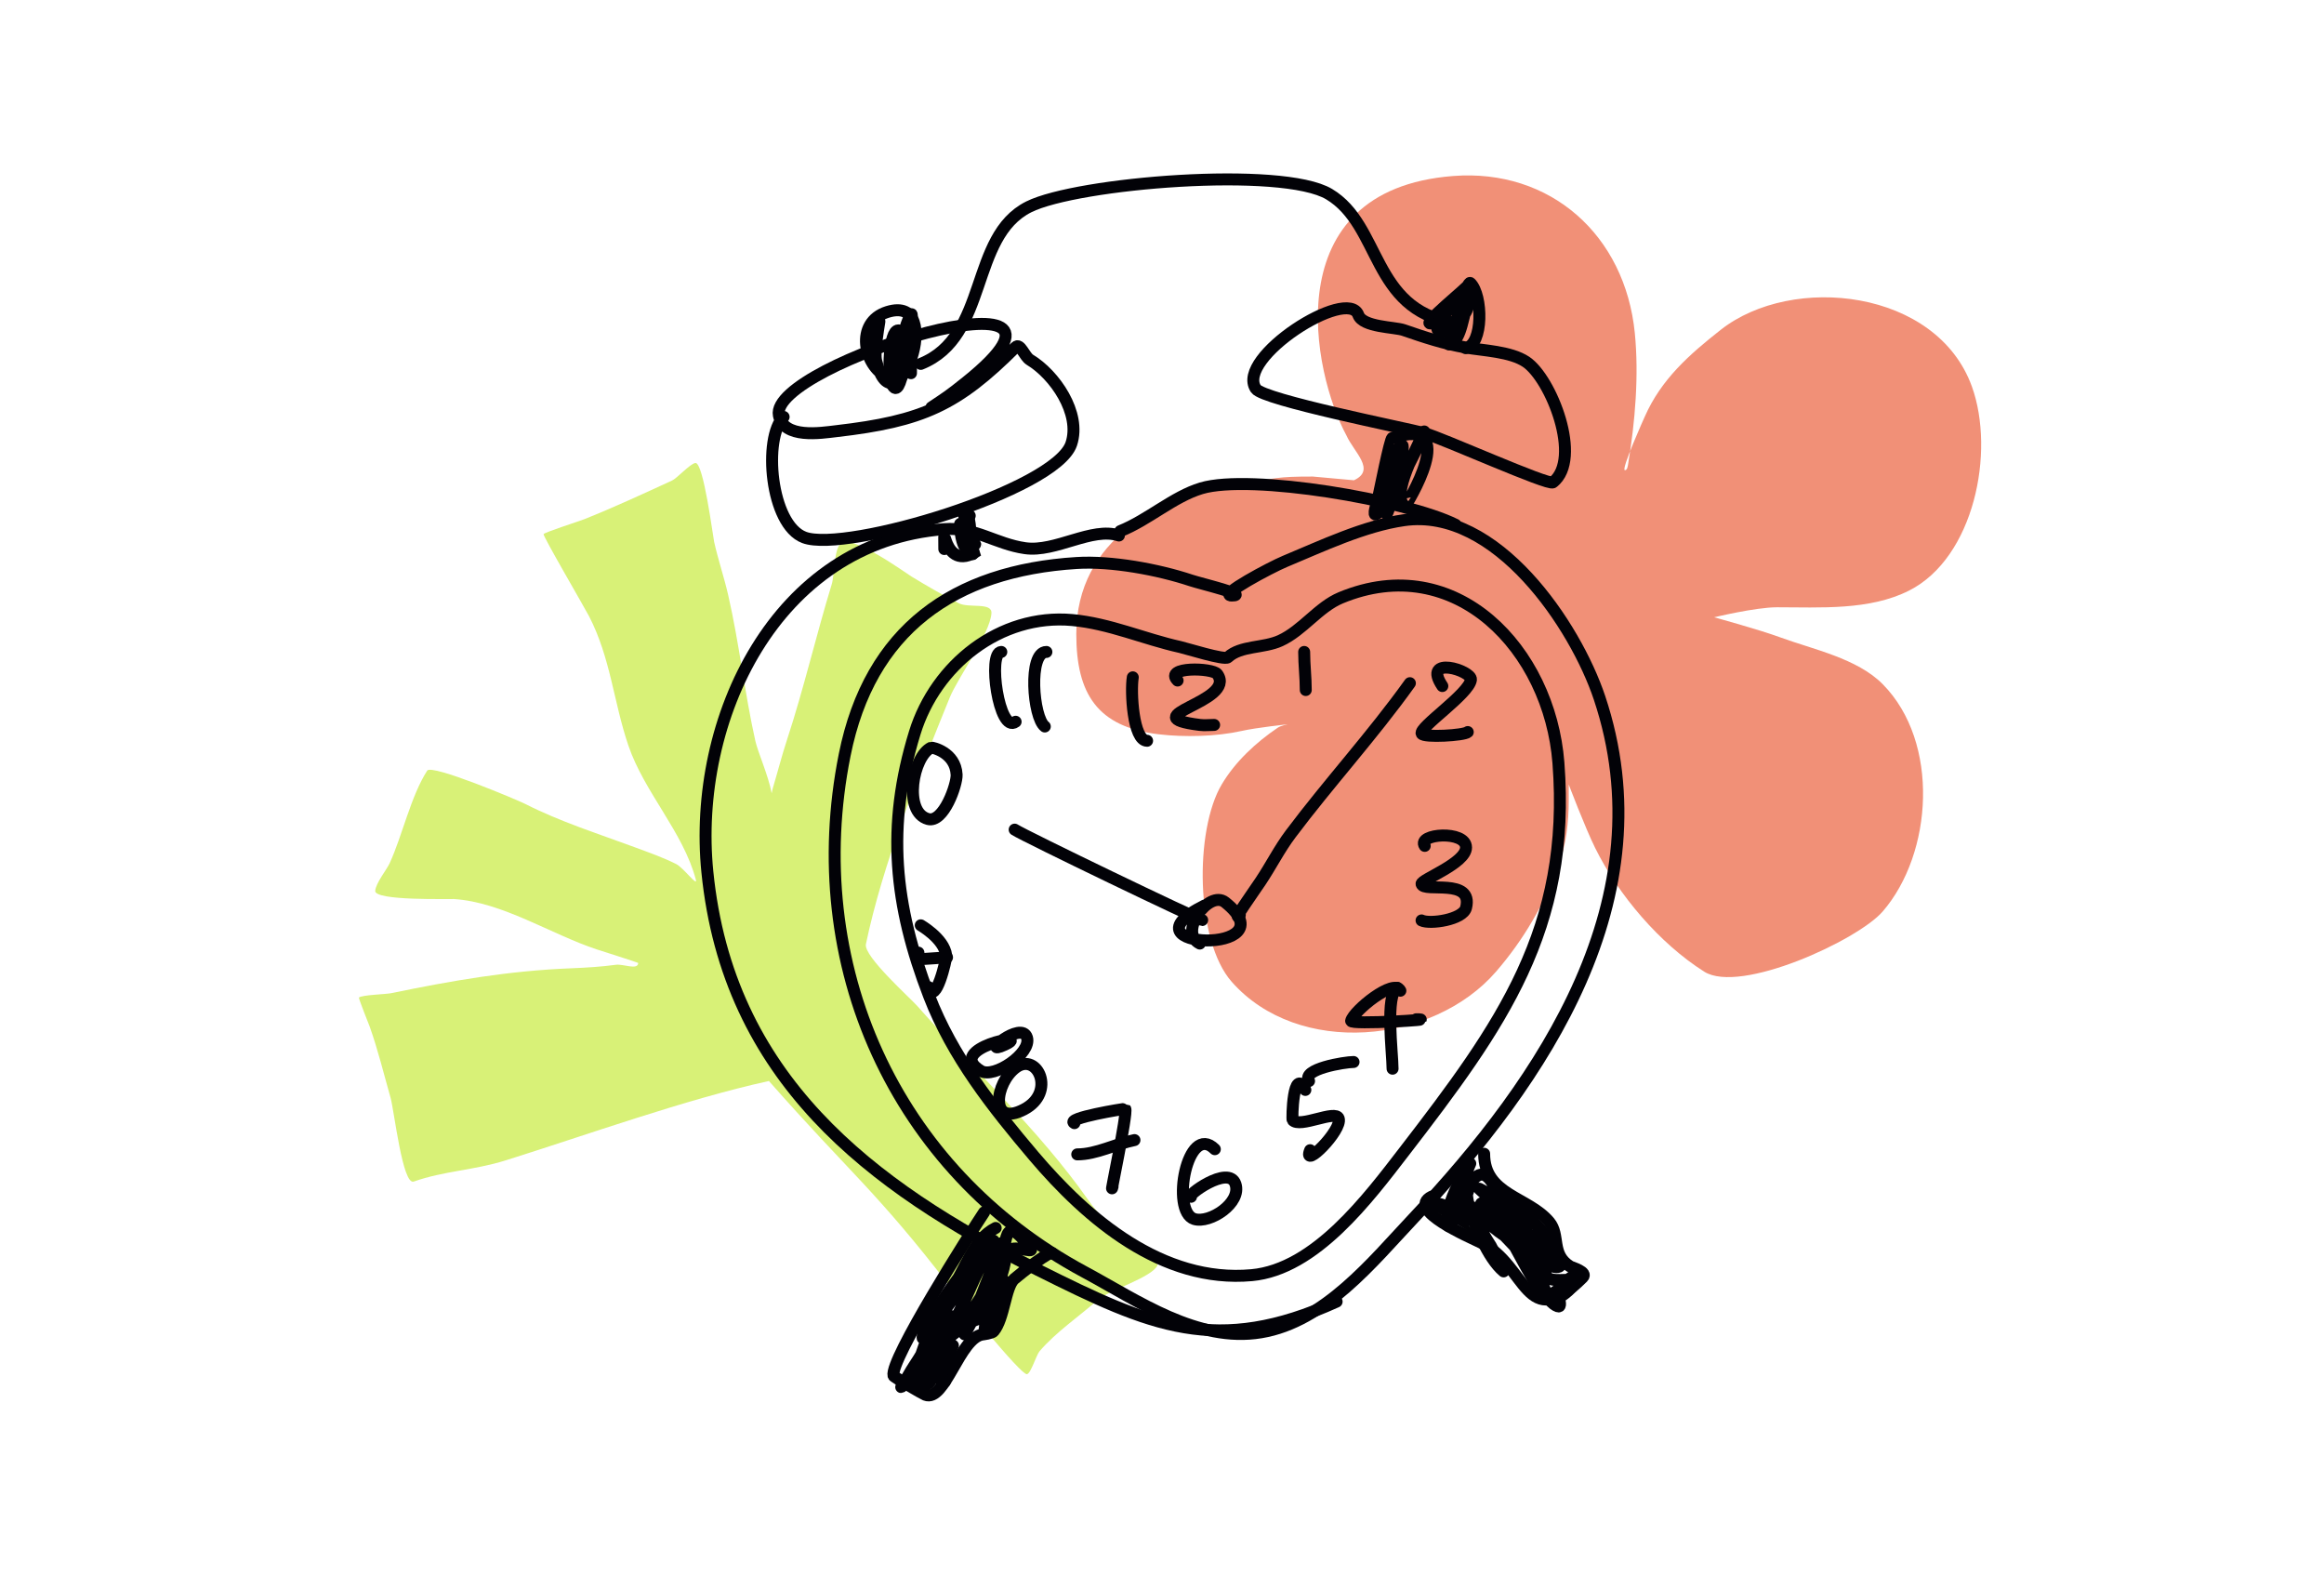 <svg width="583" height="395" viewBox="0 0 583 395" fill="none" xmlns="http://www.w3.org/2000/svg">
<g clip-path="url(#clip0_9260_16886)">
<path fill-rule="evenodd" clip-rule="evenodd" d="M339.646 120.463C345.264 117.862 339.646 113.432 337.773 109.227C329.346 93.769 319.609 47.641 364.514 44.147C388.936 42.247 407.682 58.969 410.113 83.557C411.169 94.234 410.176 105.815 408.455 116.259C408.354 116.876 408.244 117.936 407.626 117.936C406.536 117.936 412.57 104.59 412.6 104.52C416.73 95.123 423.791 88.916 431.669 82.719C449.663 68.564 485.902 72.562 494.679 96.974C500.58 113.387 495.194 139.896 478.926 148.122C468.951 153.167 456.587 152.315 445.763 152.315C440.447 152.315 430.011 154.831 430.011 154.831C430.011 154.831 441.17 157.868 446.592 159.862C454.808 162.883 465.878 165.112 472.294 171.601C486.695 186.167 484.866 214.087 472.294 228.62C466.047 235.84 436.559 249.425 427.523 243.713C416.366 236.66 406.019 224.53 400.164 212.688C397.616 207.534 393.532 196.756 393.532 196.756C393.532 196.756 393.532 199.551 393.532 200.948C393.532 206.102 392.861 211.981 391.044 216.881C387.339 226.874 382.237 235.685 375.292 243.713C359.539 261.921 325.646 265.207 308.966 246.229C299.906 235.92 299.627 208.306 306.479 196.756C309.884 191.017 315.113 186.183 320.573 182.501C321.3 182.011 323.061 181.663 323.061 181.663C323.061 181.663 315.269 182.483 311.453 183.34C305.211 184.743 297.12 184.939 290.726 184.178C275.26 182.338 270 174.009 270 159.023C270 135.287 291.184 124.208 310.62 121.4C320.819 119.926 319.961 119.527 329.346 119.527" fill="#F19077"/>
<path d="M238.37 322.789C219.88 298.735 212.787 293.734 192.891 271.137C172.207 275.651 146.907 284.758 126.77 291.069C118.942 293.523 111.292 293.701 103.79 296.362C100.983 297.362 98.881 278.509 97.977 275.336C96.269 269.336 94.844 263.415 92.753 257.524C92.635 257.191 89.887 250.336 90.04 250.201C90.786 249.545 96.827 249.376 98.054 249.122C113.511 245.944 127.566 243.488 143.343 242.862C147.078 242.716 150.847 242.482 154.522 241.983C156.374 241.735 159.993 243.409 160.111 241.544C160.119 241.431 150.285 238.323 149.605 238.095C138.134 234.285 126.016 226.268 113.858 225.496C112.708 225.425 93.964 225.985 94.125 223.447C94.247 221.537 97.012 218.12 97.743 216.527C100.931 209.59 103.046 199.713 107.166 193.29C108.262 191.583 129.653 200.581 131.665 201.6C140.693 206.169 149.764 208.998 159.178 212.485C162.61 213.758 166.372 215.073 169.635 216.724C171.502 217.669 175.088 222.632 174.552 220.612C171.412 208.719 161.612 198.71 157.623 186.961C153.907 176.013 153.189 165.046 147.766 154.554C146.713 152.515 136.124 134.38 136.363 133.967C136.634 133.505 145.486 130.662 146.531 130.243C154.019 127.263 161.329 123.862 168.602 120.522C169.858 119.944 173.126 116.304 174.443 116.126C176.46 115.854 178.847 134.546 179.145 135.89C180.145 140.378 181.641 144.743 182.667 149.224C185.444 161.335 186.783 173.704 189.478 185.807C190.126 188.719 192.719 194.376 193.585 198.978C193.682 198.438 193.787 197.959 193.891 197.608C195.099 193.567 196.125 189.532 197.441 185.518C201.66 172.669 204.701 159.443 208.662 146.505C209.345 144.282 209.191 137.822 210.898 136.319C213.691 133.86 227.015 143.605 228.646 144.597C232.468 146.92 236.542 149.293 240.534 151.311C243.082 152.6 248.901 150.972 248.717 153.817C248.395 158.882 240.296 169.919 238.233 175.001C230.479 194.127 221.426 216.644 217.219 236.83C216.594 239.829 228.345 250.314 230.137 252.349C244.464 268.622 260.581 283.277 273.115 301.161C277.431 307.318 283.666 311.545 289.25 316.093C289.685 316.447 290.571 316.835 290.362 317.356C289.157 320.321 278.06 323.705 275.514 325.947C270.777 330.118 264.884 334.116 260.785 338.915C259.943 339.897 258.651 344.406 257.638 344.674C256.193 345.056 239.78 324.627 238.37 322.789Z" fill="#D8F177"/>
<path d="M308.965 149.37C305.447 149.382 318.786 142.288 322.322 140.818C331.595 136.962 342.197 131.903 352.221 130.469C375.381 127.172 395.226 156.975 401.255 175.031C418.041 225.288 387.397 270.761 354.612 305.527C344.362 316.394 332.334 331.51 316.341 334.17C300.408 336.824 285.458 326.237 272.089 319.054C224.158 293.292 201.43 241.577 211.896 189.355C218.201 157.886 239.287 143.133 270.098 141.211C278.78 140.669 290.473 142.818 298.804 145.591C301.219 146.394 313.628 149.352 308.965 149.37Z" stroke="#020207" stroke-width="3" stroke-miterlimit="10" stroke-linecap="round" stroke-linejoin="round"/>
<path d="M308.023 164.867C311.249 161.874 316.956 162.624 321.178 160.69C326.801 158.119 330.736 152.275 336.33 149.948C365.197 137.944 388.757 162.969 390.945 191.326C394.159 233.049 376.545 257.312 352.275 288.8C343.289 300.464 329.961 318.383 314.004 319.835C291.565 321.87 272.74 305.736 259.388 289.996C248.941 277.671 238.935 265.001 233.079 249.814C224.296 227.027 222.25 207.245 229.49 183.768C234.719 166.801 250.873 153.881 268.959 155.518C278.321 156.369 287.015 160.279 296.067 162.284C297.618 162.63 307.188 165.647 308.023 164.867Z" stroke="#020207" stroke-width="3" stroke-miterlimit="10" stroke-linecap="round" stroke-linejoin="round"/>
<path d="M300.985 236.664C295.433 233.897 303.286 223.072 307.359 226.321C324.056 239.646 279.911 238.229 302.177 227.119" stroke="#020207" stroke-width="3" stroke-miterlimit="10" stroke-linecap="round" stroke-linejoin="round"/>
<path d="M311.027 229.444C308.708 231.759 314.39 223.815 316.209 221.089C318.857 217.126 320.92 212.966 323.788 209.151C333.514 196.207 344.271 184.507 353.687 171.355" stroke="#020207" stroke-width="3" stroke-miterlimit="10" stroke-linecap="round" stroke-linejoin="round"/>
<path d="M301.579 230.762C300.696 230.762 256.909 209.665 254.536 208.088" stroke="#020207" stroke-width="3" stroke-miterlimit="10" stroke-linecap="round" stroke-linejoin="round"/>
<path d="M361.824 172.072C356.601 164.253 369.29 168.192 369.004 170.483C368.557 174.018 355.867 182.463 356.642 184.01C357.167 185.058 367.346 184.469 368.205 183.612" stroke="#020207" stroke-width="3" stroke-miterlimit="10" stroke-linecap="round" stroke-linejoin="round"/>
<path d="M327.164 163.52C327.164 166.721 327.564 169.869 327.564 173.071" stroke="#020207" stroke-width="3" stroke-miterlimit="10" stroke-linecap="round" stroke-linejoin="round"/>
<path d="M357.41 212.164C355.371 209.111 367.774 208.141 367.774 212.563C367.774 216.538 356.402 220.651 356.611 221.716C357.07 223.989 369.688 220.038 367.774 227.685C367.023 230.702 358.65 231.88 356.611 230.863" stroke="#020207" stroke-width="3" stroke-miterlimit="10" stroke-linecap="round" stroke-linejoin="round"/>
<path d="M351.299 248.49C349.689 245.277 339.576 253.525 338.944 256.048C338.688 257.066 361.687 255.65 355.289 255.65" stroke="#020207" stroke-width="3" stroke-miterlimit="10" stroke-linecap="round" stroke-linejoin="round"/>
<path d="M350.537 247.758C347.424 249.311 349.339 264.225 349.339 268.051" stroke="#020207" stroke-width="3" stroke-miterlimit="10" stroke-linecap="round" stroke-linejoin="round"/>
<path d="M327.46 273.376C324.359 267.187 324.067 280.696 324.27 280.934C326.077 283.035 335.057 278.22 335.832 280.535C336.81 283.469 326.613 293.586 328.659 288.492" stroke="#020207" stroke-width="3" stroke-miterlimit="10" stroke-linecap="round" stroke-linejoin="round"/>
<path d="M328.39 271.147C326.38 268.136 337.364 266.368 339.553 266.368" stroke="#020207" stroke-width="3" stroke-miterlimit="10" stroke-linecap="round" stroke-linejoin="round"/>
<path d="M304.753 288.241C297.854 281.356 293.626 303.893 299.571 305.75C303.524 306.982 311.509 301.709 309.935 296.996C308.247 291.931 297.198 300.179 298.778 300.179" stroke="#020207" stroke-width="3" stroke-miterlimit="10" stroke-linecap="round" stroke-linejoin="round"/>
<path d="M269.526 281.708C267.075 280.482 282.216 278.024 282.287 278.125C282.925 279.083 278.125 301.495 279.097 297.621" stroke="#020207" stroke-width="3" stroke-miterlimit="10" stroke-linecap="round" stroke-linejoin="round"/>
<path d="M270.239 289.54C275.075 289.54 279.863 286.903 284.592 285.957" stroke="#020207" stroke-width="3" stroke-miterlimit="10" stroke-linecap="round" stroke-linejoin="round"/>
<path d="M252.051 262.047C259.541 258.577 236.601 262.945 246.07 268.611C249.38 270.598 258.807 264.183 257.633 260.261C256.279 255.768 245.307 265.171 252.051 262.047Z" stroke="#020207" stroke-width="3" stroke-miterlimit="10" stroke-linecap="round" stroke-linejoin="round"/>
<path d="M254.898 267.715C249.602 271.542 248.1 282.855 256.889 278.261C265.029 274.006 260.235 263.859 254.898 267.715Z" stroke="#020207" stroke-width="3" stroke-miterlimit="10" stroke-linecap="round" stroke-linejoin="round"/>
<path d="M231.003 232.096C230.562 231.876 236.829 235.268 237.377 239.654C237.491 240.571 234.622 252.485 232.994 247.611" stroke="#020207" stroke-width="3" stroke-miterlimit="10" stroke-linecap="round" stroke-linejoin="round"/>
<path d="M230.399 238.941L229.999 239.739L231.591 240.536L237.572 240.138" stroke="#020207" stroke-width="3" stroke-miterlimit="10" stroke-linecap="round" stroke-linejoin="round"/>
<path d="M233.604 187.522C228.989 189.682 226.496 203.709 232.805 205.429C236.717 206.494 240.11 196.764 239.979 194.289C239.681 188.635 233.801 187.433 233.604 187.522Z" stroke="#020207" stroke-width="3" stroke-miterlimit="10" stroke-linecap="round" stroke-linejoin="round"/>
<path d="M251.188 163.52C247.7 163.52 250.574 184.17 254.778 181.028" stroke="#020207" stroke-width="3" stroke-miterlimit="10" stroke-linecap="round" stroke-linejoin="round"/>
<path d="M262.501 163.52C257.868 163.52 259.138 179.998 262.102 182.218" stroke="#020207" stroke-width="3" stroke-miterlimit="10" stroke-linecap="round" stroke-linejoin="round"/>
<path d="M284.171 169.887C283.587 173.398 284.219 185.8 287.761 185.8" stroke="#020207" stroke-width="3" stroke-miterlimit="10" stroke-linecap="round" stroke-linejoin="round"/>
<path d="M295.414 170.69C291.866 167.149 304.221 167.476 305.378 169.095C310.405 176.111 283.458 179.64 300.995 181.824C302.182 181.973 303.386 181.824 304.579 181.824" stroke="#020207" stroke-width="3" stroke-miterlimit="10" stroke-linecap="round" stroke-linejoin="round"/>
<path d="M281.036 133.208C288.012 130.429 294.363 124.567 301.37 122.466C313.707 118.77 352.705 125.406 365.15 131.619" stroke="#020207" stroke-width="3" stroke-miterlimit="10" stroke-linecap="round" stroke-linejoin="round"/>
<path d="M280.694 134.312C273.943 132.069 264.784 138.579 257.175 137.496C249.733 136.437 244.641 132.122 236.841 132.723C194.536 135.967 173.62 180.493 177.445 218.657C182.62 270.307 218.04 297.397 260.366 318.518C288.696 332.657 305.208 340.132 335.309 326.474" stroke="#020207" stroke-width="3" stroke-miterlimit="10" stroke-linecap="round" stroke-linejoin="round"/>
<path d="M372.315 289.386C372.315 299.776 383.352 300.139 388.659 306.495C391.432 309.816 388.958 314.535 393.841 317.63C394.306 317.927 398.421 319.028 397.026 320.415C382.708 334.71 383.167 317.481 371.516 311.667C368.779 310.298 352.559 303.419 359.154 300.128" stroke="#020207" stroke-width="3" stroke-miterlimit="10" stroke-linecap="round" stroke-linejoin="round"/>
<path d="M264.014 314.427C264.014 313.118 255.69 319.688 254.444 320.789C252.166 322.812 251.945 330.703 249.262 333.917C248.844 334.423 246.513 334.709 246.471 334.715C240.723 335.536 237.025 351.794 232.118 349.836C231.396 349.545 224.223 345.367 224.145 345.058C223.161 341.13 243.442 309.214 246.87 304.078" stroke="#020207" stroke-width="3" stroke-miterlimit="10" stroke-linecap="round" stroke-linejoin="round"/>
<path d="M352.474 126.952C352.582 127.024 366.976 103.957 349.284 109.843C348.688 110.039 346.064 123.483 345.694 124.959C345.372 126.256 344.186 129.678 345.295 128.94C349.171 126.363 349.326 115.74 351.675 111.83C352.087 111.152 351.83 113.437 351.675 114.217C351.246 116.365 350.596 118.46 350.083 120.584C349.433 123.239 347.221 131.136 348.085 128.541C350.268 122.019 354.066 115.716 356.857 109.444C357.03 109.063 357.418 107.867 357.257 108.254C355.79 111.765 348.592 124.369 352.474 126.952Z" stroke="#020207" stroke-width="3" stroke-miterlimit="10" stroke-linecap="round" stroke-linejoin="round"/>
<path d="M243.269 129.353C240.657 128.05 245.32 138.066 245.26 138.107C236.065 144.225 236.888 127.901 236.888 137.709" stroke="#020207" stroke-width="3" stroke-miterlimit="10" stroke-linecap="round" stroke-linejoin="round"/>
<path d="M196.582 104.57C191.399 109.741 193.197 131.6 201.765 134.807C212.271 138.741 264.871 122.911 268.741 111.336C271.311 103.641 264.519 93.929 258.371 90.245C256.999 89.424 255.914 85.937 254.787 87.062C240.189 101.63 231.525 105.641 209.737 108.152C205.973 108.587 196.583 110.146 195.386 104.171C192.799 91.257 281.227 64.626 242.426 95.816C238.138 99.267 237.232 99.803 233.654 102.183" stroke="#020207" stroke-width="3" stroke-miterlimit="10" stroke-linecap="round" stroke-linejoin="round"/>
<path d="M340.754 79.006C341.863 82.083 349.884 82.011 352.114 82.785C357.314 84.588 362.227 86.201 367.66 87.159C372.156 87.951 378.9 88.141 382.812 90.742C389.109 94.937 397.028 115.04 389.586 120.979C388.465 121.872 361.744 109.839 357.296 108.643C352.46 107.345 316.914 100.311 315.042 97.508C309.842 89.724 338.142 71.775 340.754 79.006Z" stroke="#020207" stroke-width="3" stroke-miterlimit="10" stroke-linecap="round" stroke-linejoin="round"/>
<path d="M361.303 80.162C353.181 84.215 365.507 74.372 368.077 71.807C368.345 71.539 368.608 70.748 368.876 71.009C371.959 74.086 372.156 86.429 367.678 87.322" stroke="#020207" stroke-width="3" stroke-miterlimit="10" stroke-linecap="round" stroke-linejoin="round"/>
<path d="M220.603 80.636C220.335 82.535 219.237 88.307 219.81 90.581C224.521 109.392 237.818 73.501 222.6 78.25C214.294 80.839 216.715 91.89 222.6 94.562" stroke="#020207" stroke-width="3" stroke-miterlimit="10" stroke-linecap="round" stroke-linejoin="round"/>
<path d="M225.344 82.864C223.025 82.864 222.589 94.076 223.746 96.391C226.173 101.229 227.509 86.191 228.528 80.877C228.66 80.222 228.946 78.365 228.528 78.883C227.229 80.514 224.998 90.19 224.945 90.422C224.623 91.737 222.792 94.403 224.146 94.403C229.178 94.403 228.528 76.812 228.528 93.606" stroke="#020207" stroke-width="3" stroke-miterlimit="10" stroke-linecap="round" stroke-linejoin="round"/>
<path d="M230.981 91.271C248.154 84.415 243.11 59.355 258.089 51.88C270.206 45.84 321.607 41.614 333.438 48.702C346.497 56.522 344.07 77.524 364.529 80.928" stroke="#020207" stroke-width="3" stroke-miterlimit="10" stroke-linecap="round" stroke-linejoin="round"/>
<path d="M367.408 78.419C366.215 72.552 357.527 83.192 361.624 83.192C364.17 83.192 368.404 75.694 368.404 73.641C368.404 72.575 367.205 75.432 366.806 76.426C366.329 77.616 364.45 82.871 364.015 84.382C363.83 85.037 362.977 86.59 363.621 86.376C366.836 85.305 366.937 78.223 368.404 76.027C368.881 75.313 367.581 79.264 367.408 78.419Z" stroke="#020207" stroke-width="3" stroke-miterlimit="10" stroke-linecap="round" stroke-linejoin="round"/>
<path d="M240.946 133.426C241.149 134.896 241.888 138.454 242.938 137.407C244.011 136.336 243.272 129.385 242.538 128.653C240.159 126.278 244.136 135.241 244.136 138.597C244.136 140.448 242.908 135.11 242.139 133.426C240.887 130.67 240.565 130.664 240.946 133.426Z" stroke="#020207" stroke-width="3" stroke-miterlimit="10" stroke-linecap="round" stroke-linejoin="round"/>
<path d="M249.777 307.996C244.071 310.841 242.3 318.315 238.614 323.511C236.647 326.284 229.831 333.872 232.234 331.467C234.816 328.896 237.142 325.945 239.414 323.112C242.622 319.113 244.649 316.381 247.386 311.971C250.326 307.228 231.435 331.396 231.435 335.449C231.435 336.573 233.152 333.961 233.832 333.062C235.204 331.235 236.444 329.313 237.815 327.492C241.739 322.273 245.353 317.006 248.978 311.579C250.296 309.603 246.849 315.822 245.788 317.94C243.82 321.868 242.24 325.98 240.207 329.878C239.163 331.878 235.084 337.008 237.016 335.847C242.371 332.64 251.369 318.232 251.369 312.37C251.369 309.639 249.199 317.393 248.179 319.934C246.277 324.677 244.494 329.676 242.198 334.252C241.113 336.431 244.518 329.968 245.788 327.891C247.189 325.594 249.288 321.297 250.57 318.738C251.107 317.679 252.169 314.37 252.169 315.554C252.169 317.155 251.447 319.154 250.97 320.726C248.173 330.027 249.294 325.766 250.97 318.738C252.699 311.489 251.34 303.574 258.543 313.168C259.604 314.572 253.79 311.906 252.968 313.965C250.391 320.392 246.987 333.854 246.987 333.854C246.987 333.854 247.708 323.154 251.769 321.124C252.031 320.993 250.201 331.426 249.378 332.664C248.943 333.312 248.442 330.676 246.587 330.676C243.993 330.676 240.427 333.669 238.614 335.05C236.599 336.591 230.493 340.221 233.033 340.221C234.524 340.221 237.022 334.33 237.416 333.461C237.887 332.426 239.497 329.569 238.614 330.277C233.14 334.645 231.214 342.828 226.253 347.779C225.496 348.535 227.344 345.935 227.851 344.994C229.563 341.822 233.433 337.276 233.433 333.461C233.433 332.646 228.477 347.381 228.644 347.381C230.362 347.381 234.238 334.544 236.223 333.062C239.008 330.979 231.113 347.381 232.234 347.381C233.922 347.381 237.225 338.627 239.014 337.436C239.581 337.055 233.755 347.404 237.016 346.589" stroke="#020207" stroke-width="3" stroke-miterlimit="10" stroke-linecap="round" stroke-linejoin="round"/>
<path d="M375.21 298.202C370.619 289.037 368.09 299.731 363.248 304.563C362.324 305.486 364.286 302.165 364.84 300.987C366.26 297.976 368.83 291.834 368.83 291.834C368.83 291.834 361.913 302.016 363.248 307.349C363.499 308.354 364.709 305.849 365.24 304.962C366.528 302.82 369.802 297.363 368.43 294.619C367.303 292.364 367.739 299.755 368.43 302.177C369.832 307.081 373.183 315.543 377.202 318.888C377.363 319.025 374.191 312.794 374.012 312.52C371.161 308.253 369.253 303.403 366.039 299.392C365.508 298.731 367.029 300.785 367.631 301.38C371.018 304.766 371.781 305.7 376.003 308.943C379.468 311.598 384.465 313.704 387.166 317.299C387.566 317.829 386.039 316.573 385.574 316.103C383.779 314.311 381.841 312.663 379.993 310.931C377.643 308.735 372.843 305.629 371.62 302.576C370.493 299.767 377.226 305.063 379.593 306.95C382.557 309.318 387.279 312.806 388.764 316.501C389.05 317.222 387.315 315.853 386.767 315.305C386.522 315.061 381.585 310.134 381.585 310.134C375.502 303.427 378.329 306.075 372.813 299.791C372.318 299.225 370.547 297.863 371.221 298.202C377.279 301.219 382.259 308.515 386.767 313.318C387.989 314.621 390.756 318.685 390.756 316.9C390.756 311.681 371.424 304.546 372.813 298.993C372.867 298.785 377.834 301.284 377.995 301.38C383.69 304.849 389.134 309.961 391.155 316.501C391.269 316.882 391.525 317.549 391.155 317.692C387.482 319.162 379.194 307.932 379.194 305.361C379.194 302.742 382.312 309.658 383.183 312.121C384.364 315.502 384.9 322.197 387.566 324.857C389.378 326.666 385.92 319.983 384.775 317.692C383.445 315.037 381.245 308.432 377.995 307.349C376.957 307.003 378.245 309.586 378.794 310.532C380.732 313.841 382.402 317.192 384.375 320.477C385.079 321.649 386.367 325.428 386.367 324.059C386.367 321.643 383.648 317.918 382.783 315.704C377.178 301.326 385.532 325.904 390.756 327.642C392.271 328.148 390.303 324.22 391.155 322.869C391.352 322.548 395.938 318.632 395.938 319.685C395.938 322.417 389.557 327.588 389.557 324.857C389.557 323.357 394.34 322.887 394.34 321.274C394.34 320.459 388.878 321.905 387.965 320.084C387.745 319.638 384.602 310.413 384.375 311.33C383.791 313.675 387.464 320.001 385.574 318.489C383.081 316.501 369.694 300.124 367.232 302.576C366.934 302.873 372.264 308.301 371.62 308.943C371.597 308.967 361.573 303.004 360.857 302.576C360.446 302.332 359.181 301.778 359.659 301.778C362.443 301.778 366.212 304.343 368.031 306.158" stroke="#020207" stroke-width="3" stroke-miterlimit="10" stroke-linecap="round" stroke-linejoin="round"/>
</g>
<defs>
<clipPath id="clip0_9260_16886">
<rect width="583" height="395" rx="24" fill="white"/>
</clipPath>
</defs>
</svg>
